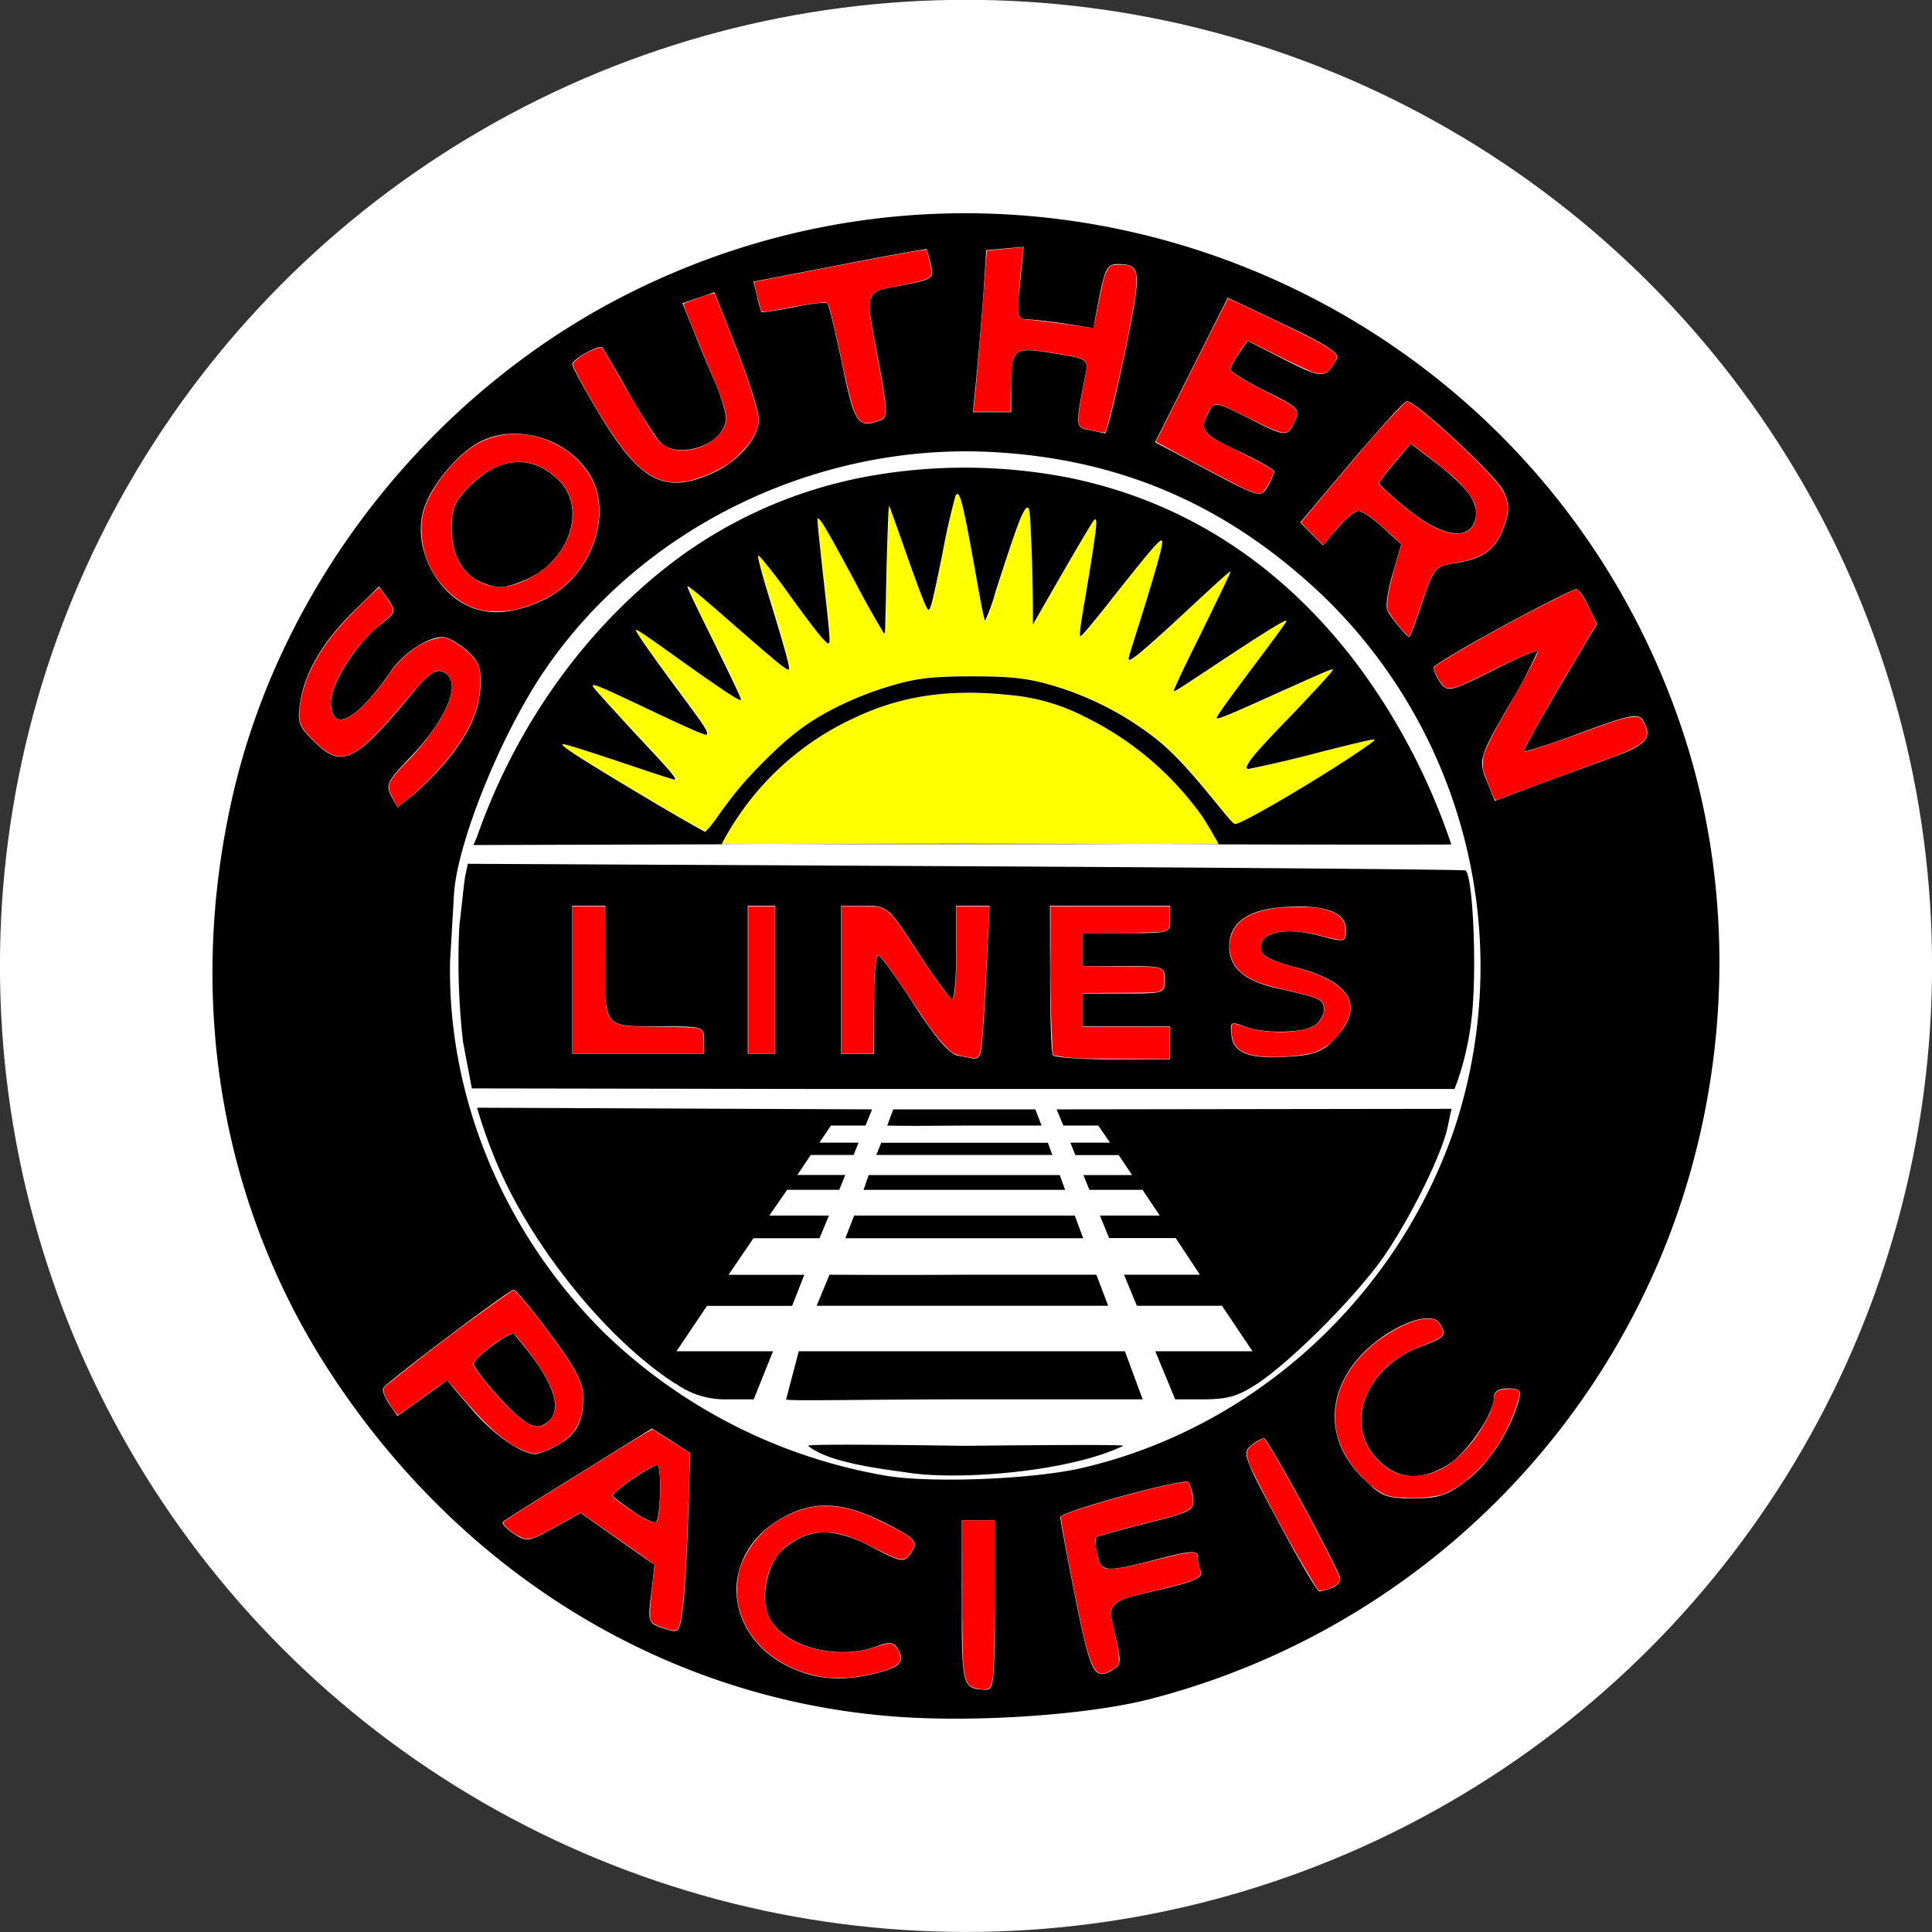<svg xmlns="http://www.w3.org/2000/svg" width="65.8" height="65.8" viewBox="0 0 17.41 17.41"><rect x="0" y="0" width="17.41" height="17.41" fill="#333333" stroke="none"/><g transform="translate(-102.282 42.237)"><circle class="st1" cx="110.987" cy="-33.533" r="8.573" fill="#fff" stroke="#fff" stroke-width=".265" stroke-miterlimit="10"/><path d="M105.825-35.038c-.035-.068-.038-.076-.038-.103 0-.048.028-.091.132-.202a2.29 2.29 0 00.293-.353c.161-.242.186-.431.067-.486-.038-.018-.065-.015-.113.019-.044.028-.094.08-.214.223-.335.4-.472.52-.6.52-.083 0-.16-.053-.287-.188-.073-.078-.09-.121-.086-.208.017-.272.156-.55.413-.828.071-.078.3-.299.305-.297.008.001.105.14.118.167.023.048.01.072-.085.148a1.523 1.523 0 00-.393.482c-.05.1-.074.18-.074.244 0 .061.015.11.043.132.078.065.257-.079.466-.37a.892.892 0 01.24-.251.57.57 0 01.253-.105c.032 0 .059.012.12.048.086.05.172.133.199.188.023.048.026.08.025.185-.004.07-.005.106-.013.141-.048.223-.173.43-.412.683a2.09 2.09 0 01-.25.23l-.071.056zm.82-1.694a.67.67 0 01-.154-.052.774.774 0 01-.411-.656.586.586 0 01.073-.322c.104-.204.293-.408.456-.49a.727.727 0 01.567-.032c.06.02.16.071.215.11a.786.786 0 01.218.243c.134.247.076.607-.14.87a.967.967 0 01-.177.163 1.208 1.208 0 01-.383.159 1.026 1.026 0 01-.264.007zm.242-.229a.82.82 0 00.397-.244c.142-.169.192-.368.137-.54a.409.409 0 00-.104-.166c-.173-.172-.38-.209-.589-.104a.762.762 0 00-.216.16c-.124.125-.154.186-.162.333-.008.183.042.346.141.448a.47.47 0 00.212.116.404.404 0 00.184-.003zm1.424-.932c-.177-.028-.328-.157-.517-.442-.134-.2-.35-.582-.35-.619 0-.008.007-.018.02-.031a.598.598 0 01.222-.121c.024-.005.004-.035.181.274.209.362.315.533.363.581a.3.3 0 00.219.072.46.46 0 00.295-.125c.056-.054.081-.106.081-.167 0-.058-.045-.198-.13-.395-.102-.242-.248-.6-.253-.626-.003-.01 0-.012.136-.06a.799.799 0 01.141-.043c.007.008.21.532.246.625.07.192.134.398.147.472.015.078-.007.151-.072.247a1.037 1.037 0 01-.19.191 1.22 1.22 0 01-.36.157.614.614 0 01-.179.01zm1.742-.538a.178.178 0 01-.062-.077c-.032-.07-.058-.17-.125-.475a9.073 9.073 0 00-.107-.471c-.014-.045-.019-.051-.028-.055-.027-.007-.15.01-.322.041-.136.027-.217.04-.244.04-.025 0-.021.007-.061-.147-.025-.105-.028-.121-.022-.123.003 0 .184-.037.401-.078.832-.162 1.14-.219 1.148-.21.006.006.044.167.046.194.002.066-.022.076-.313.134-.14.028-.178.04-.203.063-.03.025-.038.046-.04.108-.003.08.004.125.078.525.059.315.072.428.055.472-.01.026-.023.034-.084.054-.047.014-.092.016-.117.005zm2.082.076a.916.916 0 01-.097-.023c-.053-.027-.052-.078.013-.415.027-.137.028-.157.015-.18-.018-.03-.065-.045-.232-.073-.21-.035-.299-.044-.35-.027a.11.11 0 00-.063.051c-.021.04-.03.166-.031.408v.088h-.338l.003-.023c.018-.153.066-.705.107-1.287.007-.077.012-.14.014-.142.002-.002.326-.033.328-.033 0 .001-.008.094-.022.207-.024.245-.031.375-.018.408.012.028.025.034.091.04.092.008.357.043.574.074.005 0 .015-.04.046-.194.022-.108.044-.214.05-.237.015-.058.04-.108.062-.124.016-.013.021-.013.07-.015.094-.004.129.01.151.056.014.027.014.032.014.093 0 .035-.005.091-.008.123a13.502 13.502 0 01-.26 1.208c-.01.028-.014.032-.024.034a.851.851 0 01-.095-.017zm1.468.564a.904.904 0 01-.163-.069 34.416 34.416 0 01-.742-.396c0-.005.646-1.288.65-1.293.001-.001.479.224.63.3.24.118.352.19.352.229a.315.315 0 01-.057.1c-.042.056-.082.064-.17.034a6.756 6.756 0 01-.31-.147l-.27-.135-.011.017c-.08.108-.143.214-.143.24 0 .027.103.092.353.22.163.082.196.102.222.129.025.025.032.044.022.076a.466.466 0 01-.058.12c-.045.05-.08.042-.367-.1-.253-.125-.286-.138-.321-.12-.022.012-.052.06-.073.115-.025.066-.017.114.026.15.04.036.082.059.253.143.18.09.27.138.311.168.023.016.023.018.022.034a.62.62 0 01-.098.178.096.096 0 01-.058.007zm1.332 1.249a1.255 1.255 0 01-.13-.166l-.022-.031v-.045c0-.084.022-.179.086-.406.022-.073.04-.136.04-.14 0-.007-.166-.16-.23-.211a.765.765 0 00-.131-.087c-.024-.01-.047-.003-.08.022a.822.822 0 00-.166.166c-.041.05-.08.094-.086.103l-.012.011-.099-.1a2.304 2.304 0 01-.1-.102c0-.003.37-.442.544-.648a6.94 6.94 0 01.393-.431l.019-.015.022.012c.125.062.673.568.808.746a.438.438 0 01.07.142c.018.066.006.143-.037.255-.066.171-.172.254-.381.294-.163.03-.184.038-.219.073-.038.038-.058.083-.134.308-.06.174-.105.294-.11.294l-.045-.044zm.556-.901c.056-.025.09-.08.092-.158a.227.227 0 00-.03-.133.929.929 0 00-.213-.238 11.21 11.21 0 00-.345-.269l-.164.19a1.58 1.58 0 00-.116.154l-.01.02.023.022c.028.03.112.105.196.174.16.133.287.21.403.24a.274.274 0 00.164-.002zm.225 2.329a2.232 2.232 0 01-.054-.141.192.192 0 01-.017-.105c0-.05.002-.058.015-.097.022-.057.075-.165.14-.28l.125-.221c.14-.245.214-.388.214-.406 0-.012-.015-.009-.09.02a5.327 5.327 0 00-.36.169c-.23.113-.293.139-.333.14-.034.002-.042 0-.059-.014a.392.392 0 01-.09-.15c-.006-.02-.005-.02.01-.036.047-.041.401-.247.758-.438.23-.122.495-.255.514-.255.02 0 .073.086.138.22l.042.093-.188.32a16.21 16.21 0 00-.438.76c-.032.066-.033.07-.018.07.03 0 .218-.064.51-.168.31-.115.395-.14.466-.144.04-.002.045-.002.06.008a.16.16 0 01.038.053.168.168 0 01.023.074c.002.03 0 .037-.012.059-.03.053-.112.099-.298.169-.061.021-.229.084-.371.137l-.673.25c-.013.005-.013.004-.052-.087zm-8.275 1.707v-.663h.293l.004.44c.001.465.001.467.023.528.023.063.071.095.163.108.02.005.147.008.321.01.297.003.321.006.352.026.022.015.024.024.026.123l.002.093h-1.184zm1.583 0v-.663h.242v1.328h-.242zm1.958.693a.448.448 0 01-.098-.026c-.05-.024-.14-.125-.239-.26a61.134 61.134 0 01-.169-.251c-.167-.252-.262-.38-.282-.38-.011 0-.021.058-.031.176-.002.038-.005.212-.007.39l-.003.323h-.288v-1.328h.152c.168 0 .197.003.237.027.045.026.105.096.186.218l.144.22c.15.226.259.37.278.37.027 0 .04-.192.04-.58v-.255h.296v.02l-.016.313c-.035.696-.053.96-.071.997-.01.021-.033.041-.046.041-.005-.002-.044-.007-.083-.015zm1.031.015a1.62 1.62 0 01-.224-.025c-.015-.003-.016-.007-.02-.022a12.5 12.5 0 01-.021-.962v-.362h1.076v.086c0 .103-.004.116-.034.131-.036.018-.072.02-.419.024h-.335v.298l.318.003c.266.002.322.003.35.01.06.013.068.025.07.1.003.083-.007.104-.058.119-.022.006-.068.008-.351.01l-.329.001v.304h.788v.29l-.367-.002c-.2 0-.4-.001-.444-.003zm1.663-.015c-.186-.012-.275-.068-.292-.184-.009-.05-.007-.098.002-.108.011-.011.021-.01.099.017a.886.886 0 00.257.048.906.906 0 00.355-.037.206.206 0 00.1-.094.166.166 0 00.012-.108c-.016-.053-.06-.071-.348-.137a3.103 3.103 0 01-.2-.053c-.187-.065-.279-.156-.297-.297a.312.312 0 01.046-.21c.064-.095.18-.15.37-.177.086-.013.32-.013.387 0 .126.024.193.062.225.127.011.021.013.03.013.081v.056l-.015.014c-.013.01-.016.011-.043.008a2.477 2.477 0 01-.147-.032 1.044 1.044 0 00-.296-.043c-.122 0-.194.022-.237.073a.098.098 0 00.002.135c.037.036.093.059.273.11.183.053.282.093.365.15.16.106.186.243.078.402a.515.515 0 01-.269.224 1.63 1.63 0 01-.44.035zm1.254 3.972a.445.445 0 01-.163-.023.646.646 0 01-.214-.166.836.836 0 01-.22-.371c-.064-.262.022-.528.248-.751.068-.065.102-.095.189-.151.136-.091.282-.15.378-.15.045 0 .066.007.09.027.02.02.049.075.049.098 0 .036-.035.058-.187.12a1.08 1.08 0 00-.236.122.755.755 0 00-.282.358.51.51 0 00.132.564.424.424 0 00.286.129.583.583 0 00.348-.111 1.14 1.14 0 00.33-.4.473.473 0 00.068-.204c.007-.05.045-.07.135-.07.095 0 .107.014.082.104a1.603 1.603 0 01-.275.53c-.04.05-.133.144-.179.18a.889.889 0 01-.23.14 1.132 1.132 0 01-.349.025zm-.78.819a12.854 12.854 0 01-.587-1.07.385.385 0 01-.045-.144c0-.031.01-.048.045-.076a.702.702 0 01.106-.065c.002 0 .018.022.035.048.137.21.593 1.055.645 1.198l.011.03-.011.02a.148.148 0 01-.037.036.32.32 0 01-.123.043c-.02.003-.022.003-.039-.02zm-1.962.763c-.047-.022-.084-.103-.132-.294-.053-.217-.224-1.1-.214-1.114.03-.048.922-.298 1.107-.312l.044-.003.008.022a.56.56 0 01.032.177c-.002.037-.057.071-.166.105-.03.008-.138.038-.237.062-.206.053-.352.093-.422.115-.057.018-.059.018-.05.09.008.095.026.159.049.183.021.024.036.029.096.027.07 0 .136-.014.393-.078.262-.066.345-.08.368-.057a.165.165 0 01.011.049.49.49 0 00.017.083c.015.05.015.05-.002.07-.031.037-.096.059-.445.143-.249.062-.307.085-.335.131-.023.043-.022.078.015.232.033.143.04.193.04.236.003.063-.01.08-.084.116-.044.023-.07.028-.093.018zm-1.08.144a.275.275 0 01-.035-.007c-.073-.015-.1-.071-.113-.24a16.231 16.231 0 01-.008-.67l-.002-.605h.296v.486c0 .503-.007.842-.015.916-.009.063-.019.097-.035.111-.012.01-.018.012-.047.012a.191.191 0 01-.041-.003zm-1.355-.101a1.17 1.17 0 01-.28-.067c-.298-.118-.494-.34-.542-.613a.553.553 0 01-.006-.136.566.566 0 01.07-.279.832.832 0 01.394-.374c.222-.108.43-.108.703 0 .073.03.248.116.32.157.124.075.135.11.066.2-.025.032-.041.044-.071.044-.037 0-.075-.017-.23-.093-.25-.126-.337-.153-.486-.147a.355.355 0 00-.118.014.643.643 0 00-.23.128.556.556 0 00-.16.325.557.557 0 00.009.242c.056.196.301.342.614.366a.957.957 0 00.377-.05c.08-.026.111-.032.137-.024.029.01.064.058.075.11.015.054-.027.094-.133.129a1.77 1.77 0 01-.318.066 1.44 1.44 0 01-.19.002zm-1.488-.448c-.076-.027-.101-.041-.116-.066-.009-.019-.01-.027-.01-.081.001-.049.031-.349.043-.412.002-.011-.017-.026-.333-.247l-.335-.234-.171.095c-.21.118-.253.136-.3.14-.031.003-.038.001-.066-.013-.086-.039-.176-.119-.158-.139.012-.015.345-.225.984-.62.333-.205.353-.217.364-.212l.17.108.162.103v.033c0 .05-.019.62-.025.75-.022.488-.05.762-.085.802-.018.021-.046.02-.124-.007zm-.063-.965c.033-.051.041-.474.008-.5-.01-.009-.046.005-.116.046-.132.08-.295.205-.295.229 0 .003.028.026.063.053.202.149.317.207.34.172zm-1.149-.616a.708.708 0 01-.199-.1c-.12-.085-.235-.198-.414-.405a2.012 2.012 0 00-.131-.144c-.004 0-.103.07-.222.156a7.244 7.244 0 01-.22.156.953.953 0 01-.109-.16.185.185 0 01-.02-.06l-.001-.025.045-.04a19.6 19.6 0 011.102-.829l.028-.017.04.04c.05.053.154.18.264.328.238.32.306.441.32.579a.893.893 0 01-.017.19.484.484 0 01-.075.151.54.54 0 01-.187.135.458.458 0 01-.156.054.205.205 0 01-.048-.01zm.13-.25a.236.236 0 00.05-.044c.057-.06.067-.13.032-.244-.036-.116-.159-.307-.316-.494-.04-.048-.044-.048-.093-.023-.12.06-.308.217-.308.257 0 .041.24.328.38.45a.532.532 0 00.14.099.14.14 0 00.115-.002z" fill="red" stroke="#fff" stroke-width=".001"/><path d="M110.379-26.766c-2.053-.144-3.906-1.26-5.1-3.07-1.008-1.525-1.326-3.397-.895-5.252.445-1.913 1.799-3.622 3.574-4.51 3.699-1.85 8.188.023 9.49 3.958.516 1.562.42 3.342-.261 4.87a6.841 6.841 0 01-4.546 3.845c-.548.14-1.536.21-2.262.159zm.867-1.006v-.766h-.297v.738c0 .76.005.78.21.79.08.004.086-.064.086-.762zm-1.06.611c.217-.055.257-.106.178-.23-.03-.048-.073-.052-.176-.013-.35.134-.832.01-.971-.249-.09-.169-.025-.496.122-.623.226-.194.454-.2.79-.025.271.142.297.148.354.07.081-.11.06-.138-.229-.284-.363-.184-.616-.202-.887-.063-.676.348-.565 1.197.186 1.424.195.058.383.056.633-.007zm2.14-.038c.058-.036.058-.086.006-.301-.073-.307-.084-.297.425-.417.288-.067.366-.104.345-.16a.498.498 0 01-.029-.14c0-.051-.074-.044-.357.029-.476.124-.514.12-.546-.042a.379.379 0 01-.01-.153c.01-.01.214-.066.453-.127.41-.103.436-.118.42-.23a.435.435 0 00-.039-.141c-.038-.04-1.155.265-1.157.316 0 .028.062.357.136.731.14.693.17.751.353.635zm-3.842-1.369l.018-.575-.172-.111-.173-.11-.658.408c-.361.224-.67.418-.685.433-.013.015.03.063.098.107.116.077.134.073.361-.053l.241-.134.666.468-.03.262c-.03.255-.028.263.112.31.14.046.142.045.174-.191.016-.13.038-.496.048-.814zm-.49-.045a2.507 2.507 0 01-.19-.14c-.025-.024.341-.28.401-.28.04 0 .03.487-.012.511-.02.012-.11-.028-.2-.09zm6.288.687c.042-.017.078-.053.078-.082 0-.066-.656-1.273-.69-1.271a.41.41 0 00-.114.068c-.082.063-.064.11.247.69.184.343.348.623.367.624.018 0 .07-.013.112-.03zm1.22-.972c.194-.147.387-.442.465-.716.026-.094.012-.111-.097-.111-.084 0-.126.026-.126.083 0 .146-.242.499-.414.605-.239.147-.453.134-.628-.042-.314-.313-.123-.83.376-1.02.234-.088.245-.104.174-.216-.075-.118-.438.023-.678.263-.346.347-.353.793-.018 1.127.172.173.21.19.46.19.234 0 .307-.025.486-.163zm-9.164-4.68c-.026 1.237.488 2.449 1.373 3.336a4.82 4.82 0 002.571 1.306c.421.065 1.32.028 1.752-.073 1.557-.361 2.85-1.547 3.362-3.08a4.646 4.646 0 00-1.195-4.782c-.855-.811-1.81-1.227-2.966-1.292-1.593-.088-3.17.68-4.046 1.968-.405.595-.792 1.575-.816 2.019m.103-.174l.022-.103 4.487.022c2.469.013 4.494.03 4.504.038.068.061.103.895.055 1.326-.042.381-.155.643-.155.643h-5.831l-3.024-.005-.08-.422a6.43 6.43 0 01-.032-1.05c.036-.301.042-.392.054-.449zm4.004 5.386c-.254-.037-.73-.09-.915-.244-.04-.023 1.407 0 1.407 0s1.467-.017 1.432 0c-.48.232-1.46.312-1.924.244zm-2.108-.802c-.614-.392-1.299-1.237-1.616-1.996a4.47 4.47 0 01-.175-.493l3.56.015-.06.146h-.311l-.104.154h.353l-.045.111h-.386l-.121.18h.432l-.054.134h-.47l-.16.232h.537l-.085.204h-.595l-.225.33h.683l-.11.28h-.767l-.275.409h.87l-.174.433h-.25a.757.757 0 01-.451-.141zm.994.139l.114-.433h2.939l.16.433h-1.61c-.883 0-1.604.018-1.604 0zm3.327-.433h.876l-.275-.41h-.767l-.116-.28h.684l-.218-.33h-.6l-.083-.203h.539l-.155-.232h-.479l-.054-.133h.439l-.121-.18h-.391l-.044-.112h.357l-.106-.154h-.315l-.06-.146 3.558-.005-.034.16c-.048.245-.353.858-.593 1.195-.259.361-.815.916-1.119 1.119-.18.119-.272.144-.507.144h-.237zm-2.936-.69s.643.004 1.213 0h1.192l.106.28h-2.627zm.222-.533h1.988l.076.204H109.9zm.085-.232l.046-.133h1.722l.048.133zm.115-.314l.044-.11h1.502l.04.11zm.098-.265l.055-.146h1.28l.056.146h-.695c-.232.001-.464.005-.696 0zm-2.986 2.888c.18-.093.247-.214.247-.438 0-.133-.068-.262-.296-.57-.163-.22-.312-.401-.33-.401-.041 0-1.14.829-1.175.885-.014.022.012.086.053.146l.074.107.224-.16.222-.16.229.266c.197.227.43.39.569.398a.686.686 0 00.183-.073zm-.503-.43c-.131-.142-.237-.282-.237-.31 0-.054.334-.301.364-.268.339.395.443.65.317.776-.106.106-.202.063-.444-.198zm4.331-3.116c.012-.035.033-.347.05-.693l.031-.63h-.301v.421c0 .23-.017.42-.037.42-.02-.002-.159-.19-.308-.42-.27-.418-.274-.42-.482-.42h-.21v1.334h.296v-.444c0-.246.016-.445.038-.445.02 0 .164.2.32.441.192.299.322.448.396.463.061.012.128.025.15.028.021.003.048-.021.057-.054zm1.708-.087v-.149h-.791v-.296h.371c.364 0 .372-.001.372-.123 0-.12-.008-.124-.372-.124h-.371v-.297h.396c.388 0 .395-.001.395-.123v-.124h-1.083l.001.653c0 .36.012.672.025.693.013.022.257.038.54.038h.516zm1.495-.05c.257-.283.134-.5-.358-.63-.254-.069-.322-.107-.322-.181 0-.138.227-.183.523-.107.242.064.245.064.245-.054 0-.158-.194-.227-.559-.202-.326.023-.492.142-.492.356 0 .189.134.308.424.374.411.093.428.1.428.2 0 .05-.043.116-.095.144-.122.064-.452.066-.621.001-.123-.046-.13-.042-.115.086.019.163.18.216.559.184.199-.016.274-.05.383-.17zm-5.696.026c0-.121-.008-.125-.366-.125-.545 0-.524.024-.524-.573v-.514h-.297v1.334h1.187zm.642-.544v-.668h-.247v1.334h.247zm-2.987-1.943c.22-.258.323-.477.331-.71.006-.163-.017-.223-.128-.32-.076-.064-.17-.117-.212-.117-.136 0-.356.146-.467.308-.305.445-.54.567-.54.282 0-.174.223-.525.444-.7.142-.11.146-.119.07-.23l-.082-.114-.22.215c-.277.27-.445.55-.488.818-.03.187-.018.223.118.357.255.258.373.2.902-.443.126-.153.2-.205.26-.181.186.071.053.42-.299.782-.195.202-.213.242-.164.335l.057.106.13-.103c.072-.056.201-.184.288-.285zm10.562-.074c.284-.103.335-.174.24-.329-.039-.058-.128-.04-.548.117-.277.102-.51.179-.519.168-.008-.008.136-.27.32-.581l.337-.566-.08-.164c-.043-.091-.093-.159-.11-.15-.286.119-1.282.67-1.282.707 0 .028.028.093.064.141.062.083.088.077.47-.114.221-.113.404-.19.404-.173a4.8 4.8 0 01-.255.48c-.28.488-.284.5-.193.717l.062.151.402-.151.688-.253zm-1.743-1.39c.104-.311.11-.318.313-.351.248-.041.358-.13.43-.348.044-.131.039-.194-.02-.312-.075-.14-.783-.797-.863-.797-.021 0-.247.247-.5.547l-.461.547.205.205.131-.155c.073-.085.158-.154.19-.154.031 0 .13.067.221.15l.163.15-.078.27c-.045.15-.065.3-.045.331.04.072.176.234.196.234.007 0 .06-.143.118-.317zm-.132-.834c-.142-.114-.258-.22-.258-.233 0-.014.065-.1.143-.191l.142-.167.247.19c.287.224.376.362.33.507-.056.181-.307.137-.604-.106zm-7.78.813c.423-.204.628-.776.404-1.132-.206-.325-.658-.458-.988-.287-.193.1-.428.38-.5.595-.115.353.12.806.475.913.172.053.381.022.61-.089zm-.57-.156c-.167-.066-.266-.249-.266-.486 0-.179.028-.243.165-.381.27-.268.564-.287.803-.048.253.254.09.731-.309.897-.183.076-.243.08-.394.018zm7.147-.996c0-.018-.143-.1-.32-.183-.33-.154-.358-.192-.27-.356.05-.093.061-.091.345.051.353.18.365.181.43.033.05-.107.034-.124-.263-.27-.174-.086-.316-.174-.316-.195 0-.022.034-.088.077-.148l.077-.11.338.172c.345.172.361.172.467-.014.027-.044-.11-.134-.474-.305l-.51-.242-.327.65-.328.652.476.253c.469.249.477.25.537.148a.613.613 0 00.061-.136zm-5.06.013c.236-.108.415-.317.415-.486 0-.066-.09-.351-.2-.633l-.2-.51-.288.099.093.23c.05.128.138.338.196.471.056.13.102.28.102.332 0 .24-.442.393-.603.207a4.661 4.661 0 01-.287-.458 28.006 28.006 0 00-.222-.384c-.025-.03-.272.107-.272.15 0 .027.115.236.254.466.36.597.582.71 1.011.516zm3.713-1.08c.155-.76.152-.802-.067-.803-.088 0-.113.045-.16.286l-.057.29-.259-.04a5.388 5.388 0 00-.346-.04c-.08-.002-.085-.037-.055-.327l.033-.325-.167.015-.17.016-.03.444a48.86 48.86 0 01-.062.73l-.028.285h.344v-.235c.001-.34.02-.355.385-.295.3.048.31.054.287.179-.095.479-.095.489.028.512l.144.03c.017.003.096-.322.18-.723zm-2.197.603c.061-.024.058-.095-.018-.508-.128-.681-.14-.638.202-.706.285-.054.295-.063.265-.187a2.012 2.012 0 00-.038-.14c-.002-.004-.356.059-.784.143l-.776.15.032.13a.957.957 0 00.04.143c.005.007.135-.012.291-.043.154-.032.29-.047.303-.034.014.012.073.26.133.55.113.543.141.58.35.502z"/><path d="M108.852-34.751c.172-.305.457-.607.767-.812.519-.344 1.018-.47 1.65-.418.335.026.513.07.769.192.484.232.925.627 1.157 1.038l.068.119h-4.48z" fill="#ff0"/><path d="M108.212-34.988c-.676-.401-.89-.538-.859-.542.017-.004.247.068.51.157.266.091.49.166.498.166.038 0-.012-.06-.362-.435a6.82 6.82 0 01-.376-.417c0-.023.027-.012.483.205.464.221.537.25.552.236.016-.017-.055-.126-.282-.428-.232-.307-.375-.512-.365-.52.004-.005.18.117.393.27.4.288.547.384.564.368a6.953 6.953 0 00-.246-.514 8.269 8.269 0 01-.245-.516c.005-.002.121.09.257.211.607.533.665.58.665.529a8.21 8.21 0 00-.2-.697c-.05-.157-.088-.3-.086-.316.004-.015.102.104.218.267.273.38.38.517.413.53.03.012.026-.033-.047-.675a11.252 11.252 0 01-.046-.444c0-.055.082.083.356.597.128.239.239.434.247.436a.933.933 0 00.013-.217c0-.12.007-.381.013-.582l.014-.363.147.421a9.6 9.6 0 00.178.48c.028.052.031.054.05.017.011-.021.048-.177.08-.346.088-.453.136-.663.156-.675.028-.018.068.148.153.638.086.488.093.523.108.507.005-.004.066-.19.137-.412.153-.48.216-.638.247-.607.014.013.023.2.03.536l.01.515.259-.448c.14-.245.268-.462.284-.482.024-.031.026-.03.026.028 0 .035-.033.267-.077.517-.084.5-.084.493-.059.493.008 0 .148-.168.306-.373.309-.395.407-.508.424-.491.014.015-.055.272-.186.681-.065.201-.118.37-.118.379 0 .053.101-.029.486-.389.237-.222.434-.4.438-.397.002.003-.117.25-.266.548-.15.299-.264.542-.253.542.01 0 .129-.074.265-.167.363-.245.746-.49.756-.48.005.006-.095.145-.22.31-.29.379-.414.551-.414.573 0 .021.141-.037.624-.257.232-.107.426-.19.43-.184a3.76 3.76 0 01-.314.344c-.436.45-.52.558-.445.558.014 0 .267-.062.562-.136.296-.075.55-.135.569-.135.053 0-.867.577-1.154.723-.103.051-.104.053-.136.015-.46-.572-.567-.68-.857-.875a2.694 2.694 0 00-.945-.398c-.227-.05-.847-.05-1.069 0a2.75 2.75 0 00-1.011.438 3.52 3.52 0 00-.703.729c-.074.11-.142.197-.154.195a5.9 5.9 0 01-.426-.242z" fill="#ff0"/><path d="M106.58-34.695c.375-1.073 1.055-1.968 1.865-2.55a4.153 4.153 0 011.608-.69 4.9 4.9 0 011.862.003c1.043.213 1.921.784 2.603 1.69a5.82 5.82 0 01.842 1.614c0 .003-.879.003-2.097 0-2.548-.008-2.177-.008-4.663 0l-2.052.006zm6.683.065c0-.007-.111-.196-.14-.24a2.811 2.811 0 00-1.064-.907 1.826 1.826 0 00-.69-.198c-.544-.056-.977.009-1.4.213a2.549 2.549 0 00-1.184 1.132zm-4.509-.256c.14-.197.242-.32.41-.487.24-.242.412-.37.666-.496a2.96 2.96 0 01.607-.222c.159-.038.304-.051.604-.051.306 0 .452.013.622.054.3.075.597.206.856.379.263.175.39.301.754.747.106.131.126.15.142.15.058 0 .705-.378 1.105-.647.129-.088.154-.108.147-.113-.005-.007-.143.025-.472.108a11.83 11.83 0 01-.659.156c-.028 0-.026-.015 0-.058.04-.063.13-.164.417-.46.216-.228.34-.364.34-.376 0-.013-.07.017-.521.22-.416.188-.517.23-.526.216-.007-.008.095-.15.339-.476.233-.31.295-.398.29-.402-.01-.012-.226.122-.67.417-.305.203-.345.227-.345.216 0-.015.076-.18.237-.503.21-.429.277-.57.274-.573-.005-.005-.102.081-.423.38-.411.38-.51.459-.494.396 0-.01.048-.161.103-.335.157-.506.212-.703.195-.72-.016-.015-.11.095-.404.466-.197.252-.314.392-.327.395-.016.005-.007-.075.044-.366.077-.461.102-.639.095-.672-.005-.018-.005-.018-.018-.008-.018.017-.18.293-.476.809l-.076.133v-.097c0-.313-.02-.887-.033-.935-.008-.033-.025-.028-.048.012-.04.07-.09.21-.26.737a1.532 1.532 0 01-.09.248c-.008-.01-.03-.11-.088-.442-.098-.547-.132-.7-.162-.7-.005 0-.012.008-.017.018a6.136 6.136 0 00-.118.523c-.086.422-.106.503-.125.503-.017 0-.072-.14-.237-.611l-.108-.304-.01-.023-.004.037c-.005.05-.019.457-.025.815-.004.161-.006.294-.01.297-.001.001-.007 0-.01-.003a7.7 7.7 0 01-.252-.449c-.229-.426-.297-.545-.328-.574l-.015-.013v.038c0 .02.023.242.051.494.057.506.063.582.052.597-.015.022-.107-.091-.348-.423a5.006 5.006 0 00-.264-.344c-.02-.022-.027-.025-.028-.017-.002.017.036.164.103.381.137.446.187.627.175.639-.015.014-.086-.044-.504-.408-.303-.266-.406-.35-.41-.34-.003.01.055.134.235.497.192.39.253.52.247.526-.014.012-.158-.083-.524-.343-.323-.233-.413-.292-.423-.289-.012.004.11.18.313.456.202.272.267.36.304.42.025.039.033.07.018.07-.027 0-.166-.06-.61-.271-.357-.169-.414-.192-.414-.169 0 .01.136.162.396.443.235.251.292.313.323.356.028.036.031.045.013.045-.006 0-.199-.062-.428-.14-.41-.137-.568-.185-.575-.179-.008.009.019.03.121.098.161.106.834.51 1.061.636l.103.057.03-.033c.018-.018.056-.068.086-.111z"/></g></svg>